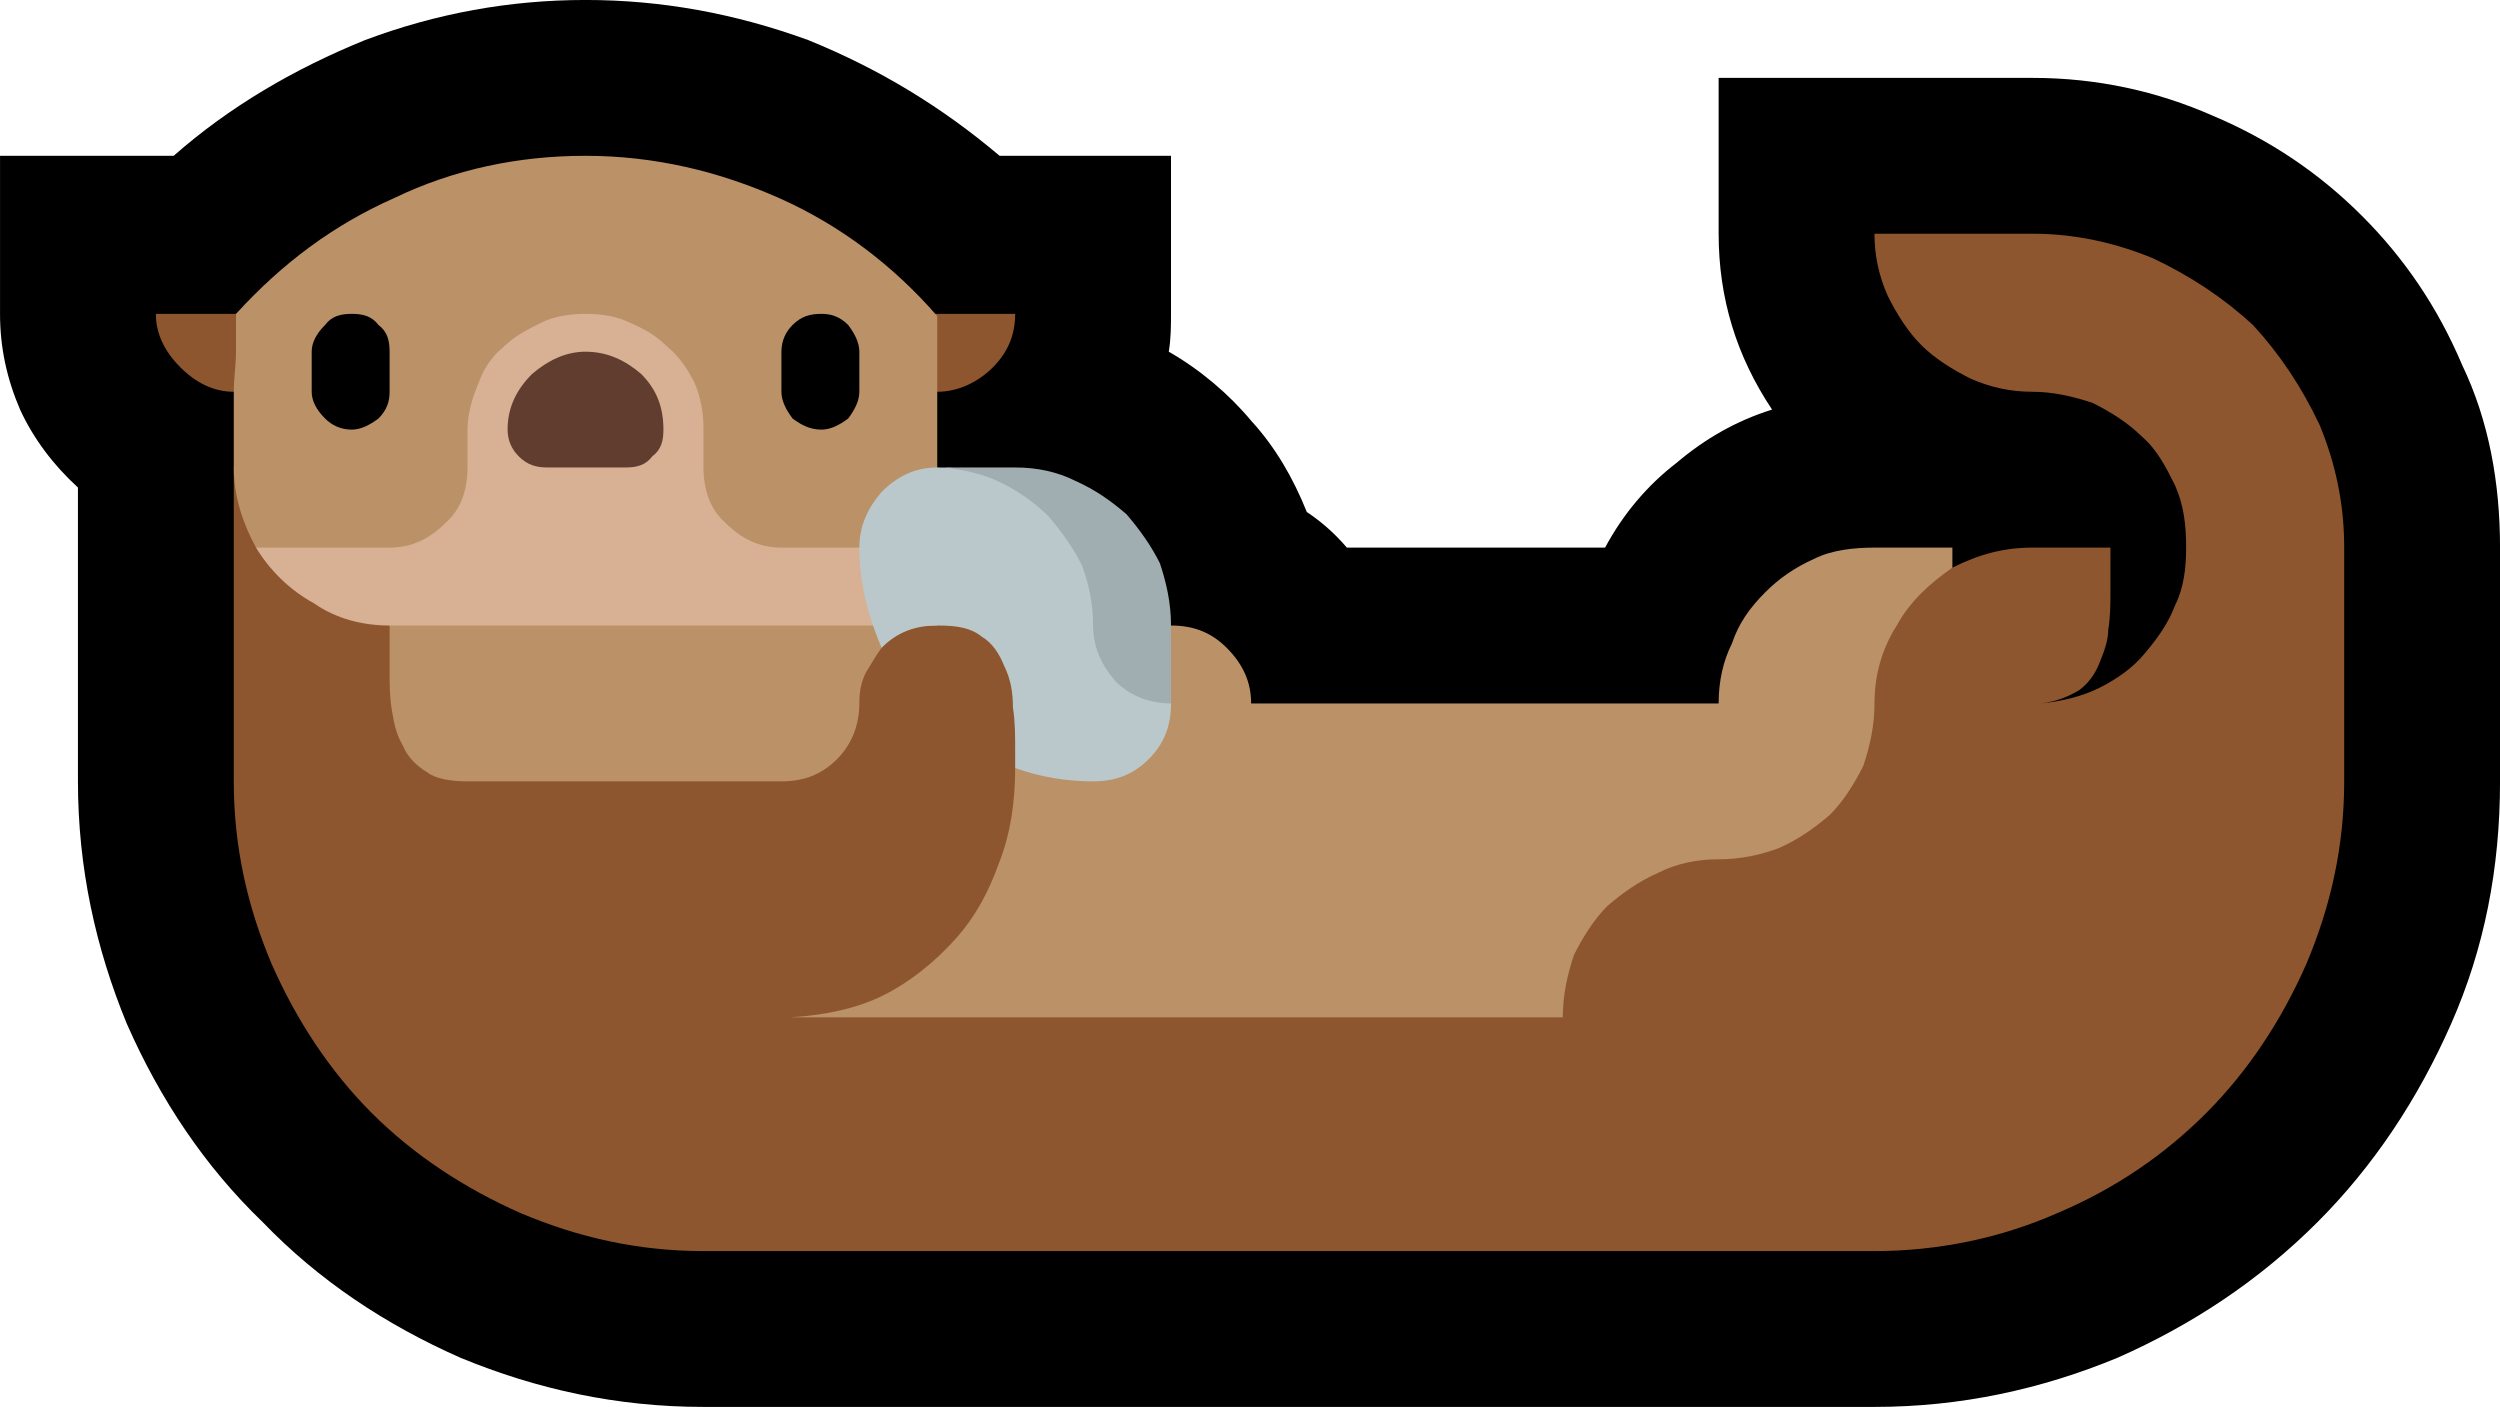 <?xml version="1.0" encoding="UTF-8" standalone="no"?>
<svg
   width="16.845"
   height="9.48"
   viewBox="0 0 16.845 9.48"
   version="1.1"
   xml:space="preserve"
   style="clip-rule:evenodd;fill-rule:evenodd;stroke-linejoin:round;stroke-miterlimit:2"
   id="svg20568"
   sodipodi:docname="emojis.svg"
   xmlns:inkscape="http://www.inkscape.org/namespaces/inkscape"
   xmlns:sodipodi="http://sodipodi.sourceforge.net/DTD/sodipodi-0.dtd"
   xmlns="http://www.w3.org/2000/svg"
   xmlns:svg="http://www.w3.org/2000/svg"><defs
     id="defs20572" /><sodipodi:namedview
     id="namedview20570"
     pagecolor="#505050"
     bordercolor="#eeeeee"
     borderopacity="1"
     inkscape:pageshadow="0"
     inkscape:pageopacity="0"
     inkscape:pagecheckerboard="0" /><g
     transform="matrix(0.24,0,0,0.24,-439.462,-391.484)"
     id="g20566"><g
       transform="matrix(62.5,0,0,62.5,1823.28,1672.87)"
       id="g7992"><path
         d="m 1.038,-0.632 c 0.029,0 0.056,0.006 0.081,0.017 0.026,0.011 0.048,0.026 0.067,0.045 0.019,0.019 0.034,0.041 0.045,0.067 0.012,0.025 0.017,0.053 0.017,0.082 v 0.105 c 0,0.039 -0.007,0.075 -0.022,0.109 -0.015,0.034 -0.035,0.064 -0.06,0.089 -0.026,0.026 -0.056,0.046 -0.09,0.061 -0.034,0.014 -0.07,0.022 -0.109,0.022 H 0.441 C 0.402,-0.035 0.366,-0.043 0.332,-0.057 0.298,-0.072 0.268,-0.092 0.243,-0.118 0.217,-0.143 0.197,-0.173 0.182,-0.207 0.168,-0.241 0.16,-0.277 0.16,-0.316 V -0.448 C 0.149,-0.458 0.14,-0.47 0.134,-0.483 0.128,-0.497 0.125,-0.511 0.125,-0.526 v -0.071 h 0.078 c 0.025,-0.022 0.054,-0.039 0.086,-0.052 0.032,-0.012 0.065,-0.018 0.099,-0.018 0.034,0 0.067,0.006 0.1,0.018 0.032,0.013 0.06,0.03 0.086,0.052 h 0.077 v 0.071 c 0,0.005 0,0.011 -0.001,0.017 0.014,0.008 0.027,0.019 0.037,0.031 0.011,0.012 0.019,0.026 0.025,0.041 0.006,0.004 0.012,0.009 0.018,0.016 H 0.846 C 0.854,-0.436 0.865,-0.449 0.878,-0.459 0.891,-0.47 0.905,-0.478 0.921,-0.483 0.905,-0.507 0.897,-0.533 0.897,-0.562 v -0.07 z"
         style="fill-rule:nonzero"
         id="path7976" /><path
         d="m 1.038,-0.562 c 0.019,0 0.037,0.004 0.054,0.011 0.017,0.008 0.032,0.018 0.045,0.03 0.012,0.013 0.022,0.028 0.03,0.045 0.007,0.017 0.011,0.035 0.011,0.055 v 0.105 c 0,0.029 -0.006,0.056 -0.017,0.082 -0.011,0.025 -0.026,0.048 -0.045,0.067 -0.019,0.019 -0.041,0.034 -0.067,0.045 -0.025,0.011 -0.053,0.017 -0.082,0.017 H 0.441 C 0.412,-0.105 0.385,-0.111 0.359,-0.122 0.334,-0.133 0.311,-0.148 0.292,-0.167 0.273,-0.186 0.258,-0.209 0.247,-0.234 0.236,-0.26 0.23,-0.287 0.23,-0.316 v -0.141 h 0.316 l 0.141,0.141 h 0.21 l 0.035,-0.083 0.07,-0.013 c 0.012,-0.006 0.023,-0.009 0.036,-0.009 h 0.035 v 0.02 c 0,0.005 0,0.011 -10e-4,0.017 0,0.005 -0.002,0.01 -0.004,0.015 -0.002,0.005 -0.005,0.009 -0.009,0.012 -0.005,0.003 -0.01,0.005 -0.017,0.006 0.009,-0.001 0.018,-0.003 0.026,-0.007 0.008,-0.004 0.015,-0.009 0.02,-0.015 0.006,-0.007 0.011,-0.014 0.014,-0.022 0.004,-0.008 0.005,-0.017 0.005,-0.026 0,-0.01 -10e-4,-0.019 -0.005,-0.028 C 1.098,-0.457 1.094,-0.465 1.087,-0.471 1.081,-0.477 1.073,-0.482 1.065,-0.486 1.056,-0.489 1.047,-0.491 1.038,-0.491 1.028,-0.491 1.019,-0.493 1.01,-0.497 1.002,-0.501 0.994,-0.506 0.988,-0.512 0.982,-0.518 0.977,-0.526 0.973,-0.534 0.969,-0.543 0.967,-0.552 0.967,-0.562 Z M 0.23,-0.491 C 0.221,-0.491 0.213,-0.495 0.206,-0.502 0.199,-0.509 0.195,-0.517 0.195,-0.526 h 0.088 v 0.035 z m 0.264,0 v -0.035 h 0.087 c 0,0.009 -0.003,0.017 -0.01,0.024 -0.007,0.007 -0.016,0.011 -0.025,0.011 z"
         style="fill:#8e562e;fill-rule:nonzero"
         id="path7978" /><path
         d="m 0.546,-0.408 -0.025,0.032 c -0.003,0.004 -0.005,0.008 -0.007,0.011 -0.002,0.004 -0.003,0.008 -0.003,0.014 0,0.009 -0.003,0.018 -0.01,0.025 -0.007,0.007 -0.015,0.01 -0.025,0.01 H 0.335 C 0.328,-0.316 0.321,-0.317 0.317,-0.32 0.312,-0.323 0.308,-0.327 0.306,-0.332 0.303,-0.337 0.302,-0.342 0.301,-0.348 0.3,-0.354 0.3,-0.36 0.3,-0.366 v -0.02 L 0.24,-0.421 C 0.234,-0.432 0.23,-0.444 0.23,-0.457 v -0.034 c 0,-0.006 0.001,-0.012 0.001,-0.018 0,-0.006 0,-0.012 0,-0.017 0.021,-0.023 0.044,-0.04 0.071,-0.052 0.027,-0.013 0.056,-0.019 0.086,-0.019 0.031,0 0.06,0.007 0.087,0.019 0.027,0.012 0.051,0.03 0.071,0.053 z m 0.456,-0.013 v 0.009 c -0.01,0.007 -0.019,0.015 -0.025,0.026 -0.007,0.011 -0.01,0.023 -0.01,0.035 0,0.01 -0.002,0.019 -0.005,0.028 -0.004,0.008 -0.009,0.016 -0.015,0.022 -0.007,0.006 -0.014,0.011 -0.023,0.015 -0.008,0.003 -0.017,0.005 -0.027,0.005 -0.01,0 -0.019,0.002 -0.027,0.006 C 0.861,-0.271 0.854,-0.266 0.847,-0.26 0.841,-0.254 0.836,-0.246 0.832,-0.238 0.829,-0.229 0.827,-0.22 0.827,-0.21 H 0.48 c 0.016,-0.001 0.03,-0.004 0.042,-0.01 0.012,-0.006 0.023,-0.015 0.032,-0.025 0.009,-0.01 0.015,-0.021 0.02,-0.035 0.005,-0.013 0.007,-0.027 0.007,-0.042 L 0.598,-0.351 C 0.598,-0.36 0.595,-0.368 0.591,-0.375 0.587,-0.382 0.58,-0.386 0.57,-0.386 h 0.081 c 0.01,0 0.018,0.003 0.025,0.01 0.007,0.007 0.011,0.015 0.011,0.025 h 0.21 c 0,-0.01 0.002,-0.019 0.006,-0.027 0.003,-0.009 0.008,-0.016 0.015,-0.023 0.006,-0.006 0.013,-0.011 0.022,-0.015 0.008,-0.004 0.018,-0.005 0.027,-0.005 z"
         style="fill:#bb9167;fill-rule:nonzero"
         id="path7980" /><path
         d="m 0.388,-0.526 c 0.007,0 0.014,0.001 0.02,0.004 0.007,0.003 0.012,0.006 0.017,0.011 0.005,0.004 0.009,0.01 0.012,0.016 0.003,0.007 0.004,0.014 0.004,0.021 v 0.017 c 0,0.01 0.003,0.019 0.01,0.025 0.007,0.007 0.015,0.011 0.025,0.011 h 0.07 v 0.035 H 0.3 c -0.012,0 -0.024,-0.003 -0.034,-0.01 C 0.255,-0.402 0.246,-0.411 0.24,-0.421 H 0.3 c 0.01,0 0.018,-0.004 0.025,-0.011 0.007,-0.006 0.01,-0.015 0.01,-0.025 v -0.017 c 0,-0.007 0.002,-0.014 0.005,-0.021 0.002,-0.006 0.006,-0.012 0.011,-0.016 0.005,-0.005 0.011,-0.008 0.017,-0.011 0.006,-0.003 0.013,-0.004 0.02,-0.004 z"
         style="fill:#d8b094;fill-rule:nonzero"
         id="path7982" /><path
         d="m 0.353,-0.474 c 0,-0.01 0.004,-0.018 0.011,-0.025 0.007,-0.006 0.015,-0.01 0.024,-0.01 0.01,0 0.018,0.004 0.025,0.01 0.007,0.007 0.01,0.015 0.01,0.025 0,0.005 -0.001,0.009 -0.005,0.012 -0.003,0.004 -0.007,0.005 -0.012,0.005 H 0.371 C 0.366,-0.457 0.362,-0.458 0.358,-0.462 0.355,-0.465 0.353,-0.469 0.353,-0.474 Z"
         style="fill:#613d30;fill-rule:nonzero"
         id="path7984" /><path
         d="m 0.476,-0.509 c 0,-0.005 0.002,-0.009 0.005,-0.012 0.004,-0.004 0.008,-0.005 0.013,-0.005 0.004,0 0.008,0.001 0.012,0.005 0.003,0.004 0.005,0.008 0.005,0.012 v 0.018 c 0,0.004 -0.002,0.008 -0.005,0.012 -0.004,0.003 -0.008,0.005 -0.012,0.005 -0.005,0 -0.009,-0.002 -0.013,-0.005 C 0.478,-0.483 0.476,-0.487 0.476,-0.491 Z m -0.211,0.018 c 0,0.004 0.002,0.008 0.006,0.012 0.003,0.003 0.007,0.005 0.012,0.005 0.004,0 0.008,-0.002 0.012,-0.005 C 0.299,-0.483 0.3,-0.487 0.3,-0.491 V -0.509 C 0.3,-0.514 0.299,-0.518 0.295,-0.521 0.292,-0.525 0.288,-0.526 0.283,-0.526 c -0.005,0 -0.009,0.001 -0.012,0.005 -0.004,0.004 -0.006,0.008 -0.006,0.012 z"
         style="fill-rule:nonzero"
         id="path7986" /><path
         d="m 0.546,-0.457 c 0.015,0 0.029,0.003 0.042,0.008 0.013,0.005 0.025,0.013 0.034,0.022 0.009,0.01 0.016,0.021 0.022,0.034 0.005,0.013 0.007,0.027 0.007,0.042 0,0.01 -0.003,0.018 -0.01,0.025 -0.007,0.007 -0.015,0.01 -0.025,0.01 -0.012,0 -0.024,-0.002 -0.035,-0.006 V -0.33 c 0,-0.006 0,-0.013 -0.001,-0.019 0,-0.007 -0.001,-0.013 -0.004,-0.019 -0.002,-0.005 -0.005,-0.01 -0.01,-0.013 -0.005,-0.004 -0.011,-0.005 -0.02,-0.005 -0.01,0 -0.018,0.003 -0.025,0.01 -0.006,-0.014 -0.01,-0.029 -0.01,-0.045 0,-0.01 0.004,-0.018 0.01,-0.025 0.007,-0.007 0.015,-0.011 0.025,-0.011 z"
         style="fill:#bac8cc;fill-rule:nonzero"
         id="path7988" /><path
         d="m 0.651,-0.351 c -0.009,0 -0.018,-0.003 -0.025,-0.01 -0.006,-0.007 -0.01,-0.015 -0.01,-0.025 0,-0.01 -0.002,-0.019 -0.005,-0.027 C 0.607,-0.421 0.602,-0.428 0.596,-0.435 0.59,-0.441 0.583,-0.446 0.575,-0.45 0.567,-0.454 0.558,-0.456 0.549,-0.457 h 0.032 c 0.01,0 0.019,0.002 0.027,0.006 0.009,0.004 0.016,0.009 0.023,0.015 0.006,0.007 0.011,0.014 0.015,0.022 0.003,0.009 0.005,0.018 0.005,0.028 z"
         style="fill:#a0aeb2;fill-rule:nonzero"
         id="path7990" /></g></g></svg>
